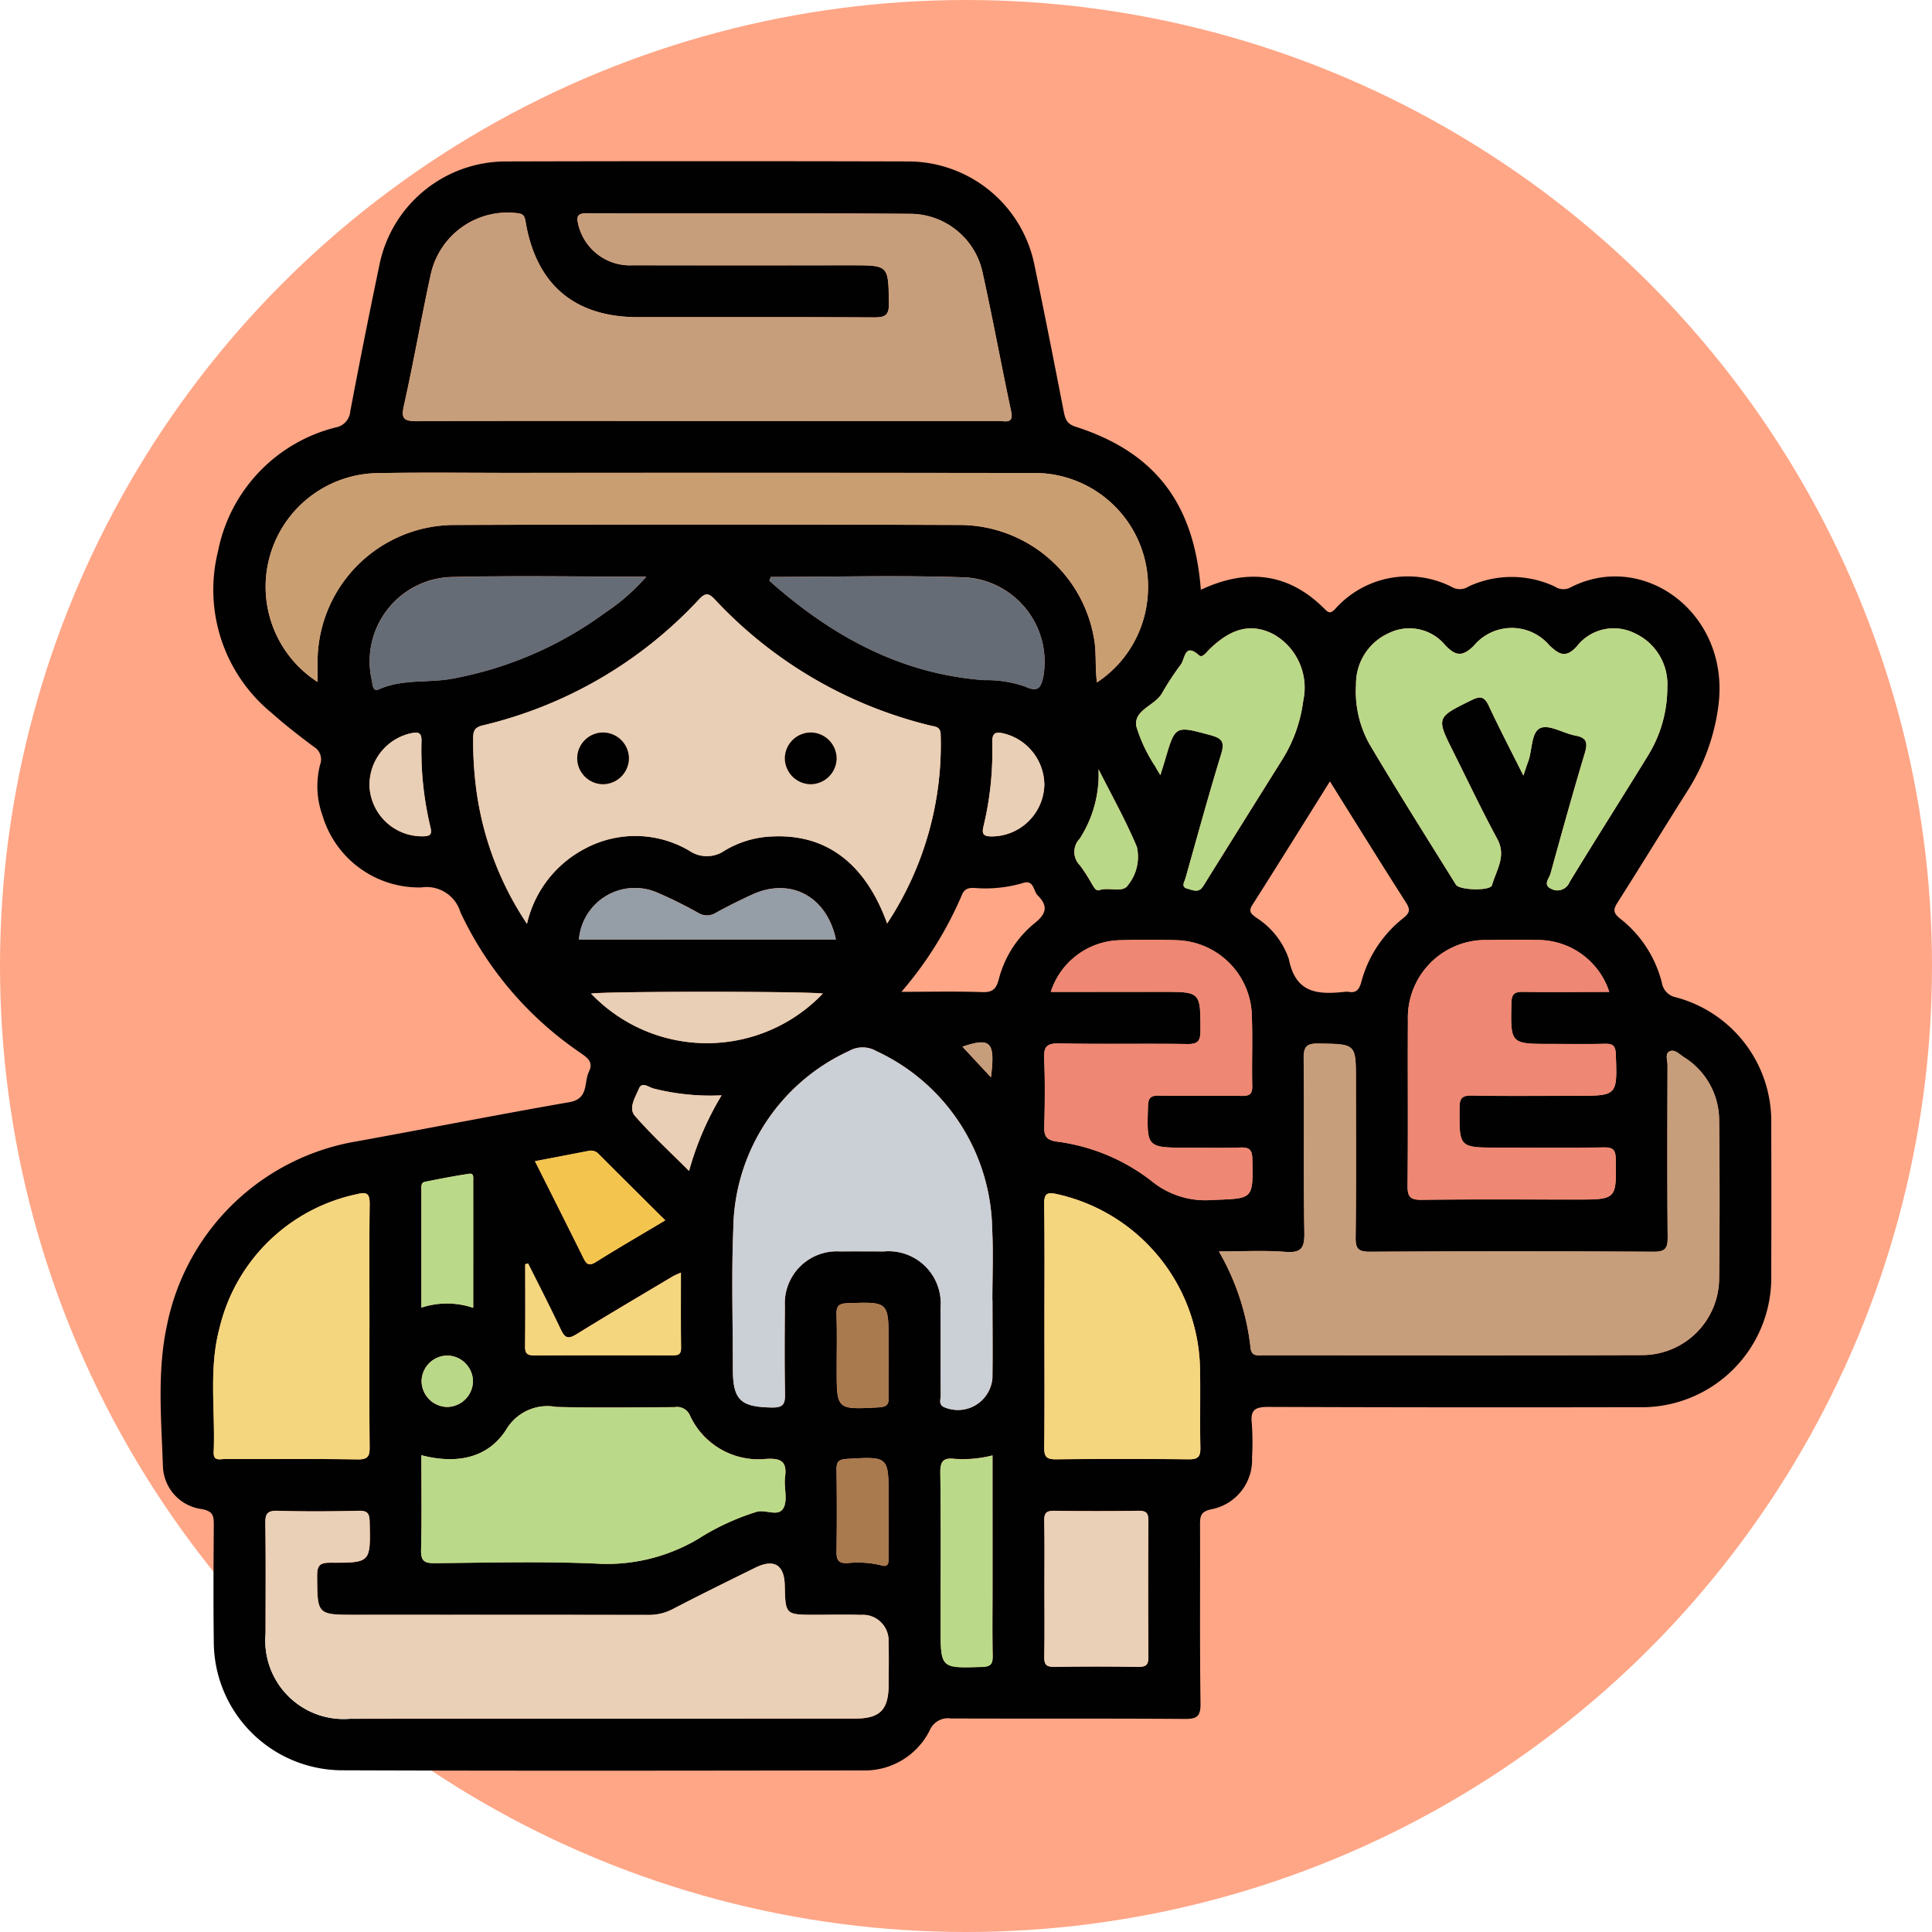 <svg xmlns="http://www.w3.org/2000/svg" width="113" height="113" viewBox="0 0 113 113"><g transform="translate(-1059 -3486)"><circle cx="56.5" cy="56.5" r="56.5" transform="translate(1059 3486)" fill="#ffa686"/><g transform="translate(-336.712 3718.013)"><path d="M1465.948-197.518c2.737-1.281,5.157-.98,7.261,1.144.251.254.364.211.591-.016a5.683,5.683,0,0,1,6.931-1.238.936.936,0,0,0,.882-.084,5.96,5.96,0,0,1,5.043.008.887.887,0,0,0,.881.066c4.285-2.241,9.415,1.508,8.676,6.945a12.146,12.146,0,0,1-1.8,4.935c-1.369,2.159-2.7,4.343-4.073,6.5-.267.417-.309.625.133.974a6.879,6.879,0,0,1,2.437,3.744,1.036,1.036,0,0,0,.818.857,7.5,7.5,0,0,1,5.58,7.454q.018,4.364,0,8.728a7.579,7.579,0,0,1-7.782,7.793q-10.816.023-21.633-.016c-.792,0-1.053.182-.964.974a15.462,15.462,0,0,1,.012,1.99,2.932,2.932,0,0,1-2.362,3.019c-.657.133-.68.422-.678.93.012,3.478-.021,6.957.027,10.435.011.773-.23.909-.939.9-4.554-.032-9.109-.008-13.663-.026a1.154,1.154,0,0,0-1.235.693,4.247,4.247,0,0,1-3.943,2.346c-10.153.014-20.305.03-30.458-.008a7.533,7.533,0,0,1-7.474-7.516c-.03-2.276-.015-4.553,0-6.83,0-.508-.022-.8-.68-.928a2.612,2.612,0,0,1-2.293-2.453c-.094-2.8-.36-5.632.257-8.409a13.621,13.621,0,0,1,11.131-10.659c4.13-.75,8.249-1.563,12.384-2.283,1.152-.2.835-1.152,1.145-1.787.284-.584-.118-.828-.528-1.117a20.4,20.4,0,0,1-6.988-8.2,2.062,2.062,0,0,0-2.283-1.456,5.89,5.89,0,0,1-5.784-4.2,5.063,5.063,0,0,1-.142-2.985.853.853,0,0,0-.371-1.043c-.834-.625-1.663-1.263-2.44-1.957a9.314,9.314,0,0,1-3.16-9.478,9.327,9.327,0,0,1,6.875-7.24,1.031,1.031,0,0,0,.858-.93q.809-4.279,1.7-8.542a7.552,7.552,0,0,1,7.447-6.086q11.718-.031,23.437,0a7.541,7.541,0,0,1,7.441,6.092c.593,2.842,1.152,5.691,1.708,8.541.084.429.183.719.677.877C1463.258-205.571,1465.558-202.587,1465.948-197.518Zm-28.972-9.875q8.584,0,17.168,0c.366,0,.863.185.7-.572-.572-2.685-1.068-5.386-1.658-8.067a4.342,4.342,0,0,0-4.108-3.475c-6.354-.051-12.71-.017-19.065-.036-.61,0-.574.274-.472.7a3.1,3.1,0,0,0,3.161,2.342q6.4.013,12.8,0c2.2,0,2.157,0,2.2,2.209.016.784-.288.844-.928.84-4.585-.023-9.169-.011-13.754-.013-3.7,0-5.954-1.9-6.573-5.584-.058-.343-.131-.464-.5-.5a4.6,4.6,0,0,0-5.054,3.63c-.551,2.528-.989,5.08-1.555,7.6-.173.774-.039.94.745.936C1425.721-207.407,1431.349-207.393,1436.977-207.393Zm-10.443,29.414a6.619,6.619,0,0,1,3.407-4.407,6.225,6.225,0,0,1,6.076.12,1.82,1.82,0,0,0,2.071.007,5.812,5.812,0,0,1,2.878-.835c3.1-.124,5.37,1.6,6.636,5.091a18.972,18.972,0,0,0,3.128-11.053c-.008-.47-.324-.448-.627-.525a25.444,25.444,0,0,1-12.566-7.352c-.361-.386-.548-.439-.939-.022a25.164,25.164,0,0,1-12.652,7.372c-.508.124-.559.364-.559.785a21.757,21.757,0,0,0,.19,3.023A18.5,18.5,0,0,0,1426.534-177.979Zm4.278,46.487q7.447,0,14.9,0c1.475,0,1.973-.51,1.978-2,0-.822.021-1.645-.006-2.466a1.505,1.505,0,0,0-1.614-1.595c-.885-.025-1.771-.006-2.657-.006-1.76,0-1.76,0-1.8-1.724-.025-1.2-.627-1.57-1.727-1.028-1.612.794-3.225,1.587-4.82,2.416a2.979,2.979,0,0,1-1.442.343q-8.539-.015-17.077-.006c-2.3,0-2.271,0-2.285-2.3,0-.67.239-.751.811-.75,2.333.006,2.316-.011,2.26-2.4-.012-.5-.136-.643-.637-.633-1.58.032-3.163.043-4.743,0-.609-.019-.729.177-.72.744.033,2.149.011,4.3.014,6.45a4.583,4.583,0,0,0,4.955,4.965Q1423.507-131.487,1430.813-131.492Zm36.194-27.323a14.4,14.4,0,0,1,1.851,5.623c.053.541.416.448.751.448,7.37,0,14.74.015,22.11-.008a4.507,4.507,0,0,0,4.547-4.511q.05-4.6,0-9.2a4.351,4.351,0,0,0-2.084-3.727c-.251-.166-.535-.481-.834-.312-.251.142-.1.52-.1.79-.009,3.352-.021,6.7.008,10.056.005.628-.106.865-.808.862q-8.3-.047-16.606,0c-.662,0-.846-.162-.837-.833.037-3.067.016-6.135.016-9.2,0-2.141,0-2.107-2.169-2.144-.712-.012-.893.175-.885.885.04,3.383-.014,6.768.04,10.15.014.874-.139,1.227-1.1,1.151C1469.652-158.889,1468.392-158.815,1467.007-158.815Zm-52.719-33.31c0-.4,0-.674,0-.949a8.016,8.016,0,0,1,8.007-8.234q14.8-.048,29.6,0a7.992,7.992,0,0,1,7.8,6.61c.157.822.055,1.66.176,2.6a6.644,6.644,0,0,0,2.974-5.165,6.645,6.645,0,0,0-6.757-7.085q-15.134-.026-30.268-.006c-2.72,0-5.441-.036-8.16.017a6.65,6.65,0,0,0-6.152,4.807A6.621,6.621,0,0,0,1414.288-192.125Zm39.473,36.17h-.006c0-1.392.06-2.786-.011-4.174a11.682,11.682,0,0,0-6.775-10.409,1.61,1.61,0,0,0-1.607,0,11.6,11.6,0,0,0-6.759,10.412c-.112,2.715-.024,5.439-.025,8.158,0,1.846.447,2.249,2.3,2.276.664.01.765-.227.753-.806-.034-1.707-.022-3.415-.009-5.123a3.042,3.042,0,0,1,3.226-3.2c.854-.008,1.708-.005,2.562,0a3.052,3.052,0,0,1,3.318,3.3c.009,1.708,0,3.416.009,5.123,0,.227-.134.513.171.672a2.025,2.025,0,0,0,2.853-1.68C1453.779-152.919,1453.76-154.438,1453.76-155.956Zm31.052-30.693c.119-.349.192-.585.278-.816.252-.676.17-1.72.713-1.965.513-.232,1.351.309,2.058.439s.713.463.533,1.06c-.7,2.326-1.349,4.667-1.994,7.008-.076.278-.456.653.022.884a.765.765,0,0,0,1.092-.385c1.511-2.482,3.072-4.933,4.592-7.409a7.562,7.562,0,0,0,1.125-3.961,3.281,3.281,0,0,0-1.953-3.206,2.739,2.739,0,0,0-3.35.8c-.63.68-1.008.479-1.578-.052a2.89,2.89,0,0,0-4.445.014c-.666.645-1.05.594-1.655-.031a2.72,2.72,0,0,0-3.283-.728,3.253,3.253,0,0,0-1.943,3.021,6.314,6.314,0,0,0,.782,3.475c1.639,2.772,3.361,5.494,5.062,8.229.207.332,2.016.373,2.111.03.24-.87.858-1.684.31-2.7-.9-1.665-1.712-3.378-2.559-5.071-1.026-2.05-1.016-2.033,1.056-3.055.517-.255.752-.2,1,.33C1483.412-189.393,1484.1-188.08,1484.813-186.649ZM1420.357-146.9c0,1.888.03,3.718-.016,5.545-.017.647.2.771.8.766,3.129-.027,6.262-.114,9.385.022a10.454,10.454,0,0,0,6.029-1.445,14.123,14.123,0,0,1,3.426-1.584c.54-.149,1.3.349,1.58-.267.226-.5-.013-1.189.069-1.778.127-.915-.269-1.09-1.089-1.047a4.409,4.409,0,0,1-4.479-2.548.814.814,0,0,0-.893-.477c-2.307.009-4.616.047-6.921-.013a2.8,2.8,0,0,0-2.925,1.321C1424.24-146.7,1422.383-146.368,1420.357-146.9Zm69.478-27.1a4.391,4.391,0,0,0-4.076-3.028c-1.012-.027-2.024-.016-3.036,0a4.54,4.54,0,0,0-4.665,4.683c-.016,3.225.016,6.451-.02,9.676-.008.665.165.843.833.835,3-.038,6.009-.016,9.014-.016,2.386,0,2.368,0,2.329-2.356-.009-.531-.138-.7-.685-.692-2.055.031-4.111.012-6.167.012-2.318,0-2.3,0-2.286-2.3,0-.565.12-.76.727-.748,2.023.041,4.048.015,6.072.015,2.451,0,2.431,0,2.342-2.44-.02-.539-.224-.613-.676-.6-1.043.025-2.087.008-3.131.008-2.37,0-2.347,0-2.3-2.389.011-.572.216-.666.717-.658C1486.469-173.98,1488.111-174,1489.836-174ZM1456.8-154.451c0,2.37.016,4.741-.012,7.111-.006.54.152.686.685.68q3.888-.039,7.776,0c.551.006.683-.17.672-.693-.033-1.548.01-3.1-.021-4.645a10.673,10.673,0,0,0-8.373-10.174c-.6-.132-.751-.009-.742.61C1456.818-159.192,1456.8-156.821,1456.8-154.451Zm-39.478.009c0-2.37-.018-4.741.013-7.111.008-.6-.11-.779-.731-.618a10.483,10.483,0,0,0-8.049,7.828c-.645,2.388-.239,4.843-.343,7.266-.023.543.372.4.653.4,2.592.007,5.185-.021,7.776.022.647.011.7-.249.692-.771C1417.307-149.764,1417.32-152.1,1417.319-154.442ZM1457.171-174h6.524c2.247,0,2.223,0,2.228,2.266,0,.616-.159.8-.783.786-2.5-.036-4.995.017-7.49-.035-.735-.015-.9.208-.868.9.056,1.325.039,2.655.005,3.981-.014.541.132.763.705.855a11.412,11.412,0,0,1,5.54,2.286,4.982,4.982,0,0,0,3.625,1.132c2.368-.09,2.349-.024,2.3-2.4-.011-.562-.2-.682-.71-.665-1.011.034-2.023.01-3.034.01-2.448,0-2.43,0-2.359-2.418.015-.507.162-.637.65-.629,1.612.027,3.224,0,4.836.017.425,0,.623-.08.612-.565-.031-1.422.032-2.846-.028-4.266a4.526,4.526,0,0,0-4.385-4.275c-1.105-.034-2.213-.03-3.319,0A4.353,4.353,0,0,0,1457.171-174Zm6.41-12.678c.109-.354.2-.622.274-.89.6-2.035.59-2.009,2.665-1.448.658.178.836.39.622,1.089-.74,2.411-1.405,4.845-2.09,7.272-.06.213-.285.519.114.617.28.069.617.261.872-.082.094-.126.173-.263.256-.4q2.208-3.534,4.416-7.068a8.5,8.5,0,0,0,1.229-3.45,3.59,3.59,0,0,0-1.741-3.883c-1.488-.765-2.671-.158-3.75.883-.17.164-.41.523-.6.353-.852-.754-.816.178-1.064.527a16.193,16.193,0,0,0-1.09,1.658c-.408.758-1.671.987-1.523,1.951a8.89,8.89,0,0,0,1.125,2.379C1463.363-187.024,1463.451-186.895,1463.581-186.674Zm-22.784-11.6-.088.227c3.6,3.2,7.653,5.461,12.588,5.816a6.727,6.727,0,0,1,2.409.388c.731.34.9.031,1.03-.614a4.947,4.947,0,0,0-4.5-5.781C1448.429-198.379,1444.611-198.27,1440.8-198.27Zm-7.288-.008c-3.956,0-7.712-.069-11.465.022a4.933,4.933,0,0,0-4.593,6c.063.239.029.74.43.561,1.38-.614,2.865-.359,4.277-.617a21.773,21.773,0,0,0,8.958-3.868A11.959,11.959,0,0,0,1433.509-198.278Zm39.991,11.97c-1.563,2.5-3.041,4.877-4.544,7.24-.257.4-.028.53.232.736a4.632,4.632,0,0,1,1.906,2.42c.4,2.041,1.729,2.082,3.29,1.917a.672.672,0,0,1,.189,0c.47.09.645-.144.76-.576a7.069,7.069,0,0,1,2.455-3.734c.374-.3.427-.487.167-.9C1476.483-181.514,1475.039-183.846,1473.5-186.308Zm-16.7,47.132c0,1.358.018,2.716-.01,4.073-.009.453.125.593.582.586q2.462-.038,4.926,0c.456.007.586-.131.583-.584q-.029-3.978,0-7.957c0-.452-.125-.593-.582-.586q-2.463.038-4.927,0c-.456-.007-.593.13-.583.585C1456.816-141.766,1456.8-140.471,1456.8-139.177Zm-3.037-7.708a6.906,6.906,0,0,1-2.217.2c-.665-.078-.844.149-.835.821.039,3,.017,6,.017,9.007,0,2.439,0,2.418,2.435,2.34.529-.017.619-.2.61-.665-.026-1.327-.009-2.655-.009-3.982Zm-9.159-30.175c-.533-2.539-2.677-3.649-4.9-2.625-.716.33-1.425.681-2.115,1.062a.981.981,0,0,1-1.051,0,24.884,24.884,0,0,0-2.375-1.175,3.283,3.283,0,0,0-4.586,2.739Zm3.831,3.064c1.713,0,3.231-.035,4.745.017.6.021.8-.2.945-.73a6.219,6.219,0,0,1,2.1-3.3c.708-.56.788-1.018.183-1.623-.27-.27-.212-.96-.9-.718a7.768,7.768,0,0,1-2.813.279c-.337-.008-.567.035-.726.416A21.792,21.792,0,0,1,1448.433-174Zm-4.6.1c-.893-.138-12.623-.14-13.55,0A9.37,9.37,0,0,0,1443.834-173.895ZM1426.6-158.11l-.173.036c0,1.6.013,3.2-.009,4.8-.005.415.123.538.536.535,2.682-.016,5.365-.01,8.047-.006.3,0,.547.009.541-.428-.021-1.435-.008-2.87-.008-4.409-.233.105-.344.143-.443.2-1.893,1.13-3.8,2.247-5.671,3.407-.469.29-.668.228-.9-.258C1427.911-155.533,1427.248-156.817,1426.6-158.11Zm8.019-2.527c-1.321-1.315-2.6-2.582-3.87-3.855a.619.619,0,0,0-.59-.212c-1.031.2-2.064.4-3.16.606.978,1.949,1.9,3.779,2.811,5.618.179.363.306.562.757.278C1431.877-159.022,1433.214-159.795,1434.623-160.637Zm-11.231,5.118c0-2.539,0-4.991,0-7.442,0-.169.051-.446-.233-.4-.87.133-1.735.3-2.6.475-.229.047-.2.29-.2.476,0,2.265,0,4.53,0,6.881A4.777,4.777,0,0,1,1423.392-155.519Zm24.294,12.117v-1.042c0-2.4,0-2.382-2.455-2.239-.454.027-.593.165-.588.608.02,1.61.023,3.22,0,4.829-.007.482.122.676.635.657a5.783,5.783,0,0,1,1.975.128c.457.143.433-.19.433-.479Q1447.687-142.171,1447.686-143.4Zm0-9.341v-.756c0-2.389,0-2.375-2.392-2.291-.48.017-.669.129-.653.638.034,1.07.01,2.142.01,3.213,0,2.385,0,2.372,2.44,2.242.435-.023.619-.128.6-.589C1447.665-151.1,1447.685-151.925,1447.686-152.744Zm9.108-33.408a3.114,3.114,0,0,0-2.343-2.954c-.534-.136-.718-.029-.7.556a18.685,18.685,0,0,1-.512,4.865c-.11.46,0,.591.486.593A3.094,3.094,0,0,0,1456.794-186.152Zm-39.472.017a3.079,3.079,0,0,0,3.089,3.037c.38-.007.6-.042.483-.511a19.273,19.273,0,0,1-.528-5.054c.015-.542-.226-.543-.626-.46A3.09,3.09,0,0,0,1417.323-186.135Zm42.644-.88a6.927,6.927,0,0,1-1.1,4.055,1.109,1.109,0,0,0,.019,1.57,10.734,10.734,0,0,1,.714,1.116c.1.164.221.393.414.326.564-.2,1.388.185,1.679-.3a2.628,2.628,0,0,0,.514-2.231C1461.555-184.034,1460.724-185.509,1459.967-187.015Zm-22.05,19.067a13.53,13.53,0,0,1-3.955-.393c-.3-.067-.7-.443-.882.008-.2.493-.63,1.125-.228,1.588.964,1.1,2.05,2.1,3.163,3.22A17.563,17.563,0,0,1,1437.917-167.948Zm-16.033,15.218a1.523,1.523,0,0,0-1.513,1.493,1.525,1.525,0,0,0,1.493,1.514,1.526,1.526,0,0,0,1.513-1.494A1.524,1.524,0,0,0,1421.885-152.73ZM1453.672-169c.256-2.079-.009-2.348-1.667-1.79Z" transform="translate(0 0)" fill="#010101"/><path d="M1460.086-202.483c-5.628,0-11.256-.014-16.883.016-.784,0-.919-.162-.745-.936.566-2.525,1-5.077,1.555-7.6a4.6,4.6,0,0,1,5.054-3.63c.367.034.441.155.5.5.619,3.681,2.869,5.583,6.573,5.585,4.584,0,9.169-.011,13.754.013.64,0,.943-.057.928-.84-.044-2.208,0-2.209-2.2-2.209q-6.4,0-12.8,0a3.1,3.1,0,0,1-3.161-2.342c-.1-.426-.137-.7.472-.7,6.355.019,12.71-.015,19.065.036a4.342,4.342,0,0,1,4.108,3.475c.591,2.68,1.087,5.382,1.658,8.067.161.757-.336.572-.7.572Q1468.671-202.479,1460.086-202.483Z" transform="translate(-23.109 -4.909)" fill="#c79e7b"/><path d="M1456.336-136.679a18.5,18.5,0,0,1-2.957-7.8,21.757,21.757,0,0,1-.191-3.023c0-.421.051-.661.559-.785a25.163,25.163,0,0,0,12.652-7.372c.391-.417.578-.363.939.022a25.442,25.442,0,0,0,12.565,7.352c.3.077.619.055.627.525A18.972,18.972,0,0,1,1477.4-136.7c-1.266-3.495-3.531-5.214-6.636-5.091a5.813,5.813,0,0,0-2.878.835,1.82,1.82,0,0,1-2.071-.007,6.225,6.225,0,0,0-6.076-.12A6.62,6.62,0,0,0,1456.336-136.679Zm18.109-9.659a1.526,1.526,0,0,0-1.468-1.533,1.524,1.524,0,0,0-1.556,1.443,1.527,1.527,0,0,0,1.514,1.581A1.53,1.53,0,0,0,1474.445-146.338Zm-13.677-1.533a1.52,1.52,0,0,0-1.494,1.506,1.525,1.525,0,0,0,1.482,1.519,1.528,1.528,0,0,0,1.542-1.554A1.525,1.525,0,0,0,1460.768-147.871Z" transform="translate(-29.801 -41.3)" fill="#e8cfb5"/><path d="M1440.8-2.826q-7.3,0-14.611,0a4.583,4.583,0,0,1-4.954-4.965c0-2.15.019-4.3-.014-6.45-.009-.567.112-.762.72-.744,1.58.048,3.162.036,4.743,0,.5-.01.625.135.637.633.056,2.39.073,2.407-2.26,2.4-.572,0-.814.081-.811.75.013,2.3-.018,2.3,2.285,2.3q8.538,0,17.077.006a2.982,2.982,0,0,0,1.442-.343c1.594-.829,3.208-1.622,4.819-2.416,1.1-.542,1.7-.176,1.727,1.028.036,1.724.036,1.724,1.8,1.724.885,0,1.772-.019,2.656.006A1.5,1.5,0,0,1,1457.67-7.3c.028.821.01,1.644.007,2.466-.005,1.493-.5,2-1.978,2Q1448.25-2.822,1440.8-2.826Z" transform="translate(-9.99 -128.666)" fill="#ead0b6"/><path d="M1567.915-74.7c1.385,0,2.645-.074,3.892.024.965.076,1.118-.276,1.1-1.151-.054-3.383,0-6.767-.04-10.15-.008-.711.173-.9.885-.886,2.169.036,2.169,0,2.169,2.144,0,3.068.021,6.135-.016,9.2-.008.67.175.836.838.833q8.3-.042,16.606,0c.7,0,.813-.234.808-.862-.03-3.352-.017-6.7-.008-10.056,0-.27-.15-.648.1-.79.3-.169.583.146.834.312a4.351,4.351,0,0,1,2.084,3.727q.052,4.6,0,9.2a4.508,4.508,0,0,1-4.547,4.511c-7.37.023-14.74.009-22.11.008-.335,0-.7.094-.751-.448A14.4,14.4,0,0,0,1567.915-74.7Z" transform="translate(-100.908 -84.12)" fill="#c79e7b"/><path d="M1424.3-162.434a6.621,6.621,0,0,1-2.777-7.407,6.65,6.65,0,0,1,6.153-4.807c2.719-.053,5.44-.017,8.16-.017q15.134,0,30.268.006a6.645,6.645,0,0,1,6.757,7.085,6.644,6.644,0,0,1-2.974,5.165c-.121-.937-.019-1.774-.177-2.6a7.991,7.991,0,0,0-7.8-6.61q-14.8-.048-29.6,0a8.016,8.016,0,0,0-8.007,8.234C1424.3-163.109,1424.3-162.834,1424.3-162.434Z" transform="translate(-10.012 -29.691)" fill="#c99f72"/><path d="M1508.273-71.465c0,1.518.019,3.036-.005,4.554a2.025,2.025,0,0,1-2.853,1.68c-.3-.159-.17-.445-.171-.672-.012-1.708,0-3.415-.009-5.123a3.052,3.052,0,0,0-3.318-3.3c-.854,0-1.708-.008-2.562,0a3.042,3.042,0,0,0-3.226,3.2c-.013,1.708-.024,3.416.009,5.123.011.579-.089.816-.753.806-1.848-.027-2.3-.429-2.295-2.276,0-2.72-.087-5.443.025-8.159a11.6,11.6,0,0,1,6.759-10.412,1.61,1.61,0,0,1,1.607,0,11.682,11.682,0,0,1,6.775,10.409c.071,1.388.011,2.782.011,4.174Z" transform="translate(-54.513 -84.491)" fill="#cbcfd6"/><path d="M1598.782-142.153c-.715-1.431-1.4-2.744-2.027-4.084-.248-.53-.483-.585-1-.33-2.073,1.022-2.082,1-1.056,3.055.847,1.693,1.658,3.407,2.559,5.071.548,1.012-.07,1.826-.31,2.7-.094.343-1.9.3-2.11-.03-1.7-2.735-3.423-5.458-5.062-8.229a6.314,6.314,0,0,1-.782-3.475,3.252,3.252,0,0,1,1.943-3.021,2.72,2.72,0,0,1,3.283.728c.6.625.989.676,1.655.031a2.89,2.89,0,0,1,4.445-.014c.57.531.948.732,1.578.052a2.739,2.739,0,0,1,3.35-.8,3.281,3.281,0,0,1,1.953,3.206,7.562,7.562,0,0,1-1.125,3.961c-1.52,2.476-3.081,4.927-4.592,7.409a.765.765,0,0,1-1.092.385c-.479-.23-.1-.605-.022-.884.645-2.342,1.3-4.682,1.994-7.008.179-.6.17-.931-.533-1.06s-1.545-.671-2.058-.44c-.543.245-.461,1.29-.713,1.965C1598.974-142.738,1598.9-142.5,1598.782-142.153Z" transform="translate(-113.969 -44.496)" fill="#b9d888"/><path d="M1445.193-28.139c2.026.53,3.882.194,4.963-1.5a2.8,2.8,0,0,1,2.925-1.321c2.306.06,4.614.022,6.921.013a.814.814,0,0,1,.893.477,4.409,4.409,0,0,0,4.48,2.548c.82-.043,1.216.132,1.089,1.047-.082.589.157,1.279-.069,1.778-.28.616-1.04.117-1.58.267a14.126,14.126,0,0,0-3.426,1.584,10.453,10.453,0,0,1-6.029,1.445c-3.123-.135-6.257-.049-9.385-.022-.595.005-.815-.118-.8-.766C1445.223-24.421,1445.193-26.251,1445.193-28.139Z" transform="translate(-24.835 -118.76)" fill="#bbda89"/><path d="M1608.727-99.759c-1.724,0-3.366.016-5.007-.01-.5-.008-.706.086-.717.658-.049,2.389-.071,2.389,2.3,2.389,1.044,0,2.088.017,3.131-.008.453-.011.656.064.676.6.089,2.441.11,2.44-2.342,2.44-2.024,0-4.049.025-6.072-.015-.607-.012-.724.183-.727.748-.011,2.3-.031,2.3,2.286,2.3,2.056,0,4.112.019,6.167-.012.547-.008.676.161.685.692.039,2.356.057,2.356-2.329,2.356-3,0-6.009-.021-9.014.016-.668.008-.841-.17-.833-.835.036-3.225,0-6.451.02-9.676a4.541,4.541,0,0,1,4.665-4.683c1.012-.011,2.025-.022,3.036,0A4.391,4.391,0,0,1,1608.727-99.759Z" transform="translate(-118.891 -74.237)" fill="#ee8773"/><path d="M1541.04-56.052c0-2.371.021-4.741-.014-7.111-.009-.619.141-.742.742-.61A10.674,10.674,0,0,1,1550.14-53.6c.031,1.548-.013,3.1.021,4.645.011.523-.121.7-.672.693q-3.888-.043-7.776,0c-.532.006-.691-.14-.685-.68C1541.056-51.311,1541.04-53.682,1541.04-56.052Z" transform="translate(-84.242 -98.399)" fill="#f4d67e"/><path d="M1422.329-56.053c0,2.339-.013,4.677.009,7.016.005.522-.044.782-.691.771-2.591-.042-5.184-.014-7.776-.022-.281,0-.676.143-.653-.4.1-2.423-.3-4.878.343-7.266a10.483,10.483,0,0,1,8.048-7.828c.621-.161.739.022.731.618C1422.31-60.794,1422.328-58.424,1422.329-56.053Z" transform="translate(-5.009 -98.388)" fill="#f4d67e"/><path d="M1541.406-99.768a4.353,4.353,0,0,1,4.05-3.027c1.106-.03,2.214-.033,3.319,0a4.526,4.526,0,0,1,4.385,4.275c.061,1.42,0,2.844.029,4.266.011.485-.187.57-.612.565-1.612-.019-3.224.01-4.836-.017-.487-.008-.635.122-.649.629-.071,2.419-.088,2.418,2.359,2.418,1.011,0,2.023.024,3.034-.01.51-.017.7.1.71.665.047,2.38.065,2.315-2.3,2.4a4.982,4.982,0,0,1-3.625-1.132,11.412,11.412,0,0,0-5.541-2.286c-.572-.092-.718-.314-.7-.855.034-1.326.05-2.656-.006-3.981-.029-.689.133-.913.869-.9,2.5.052,4.994,0,7.49.035.625.009.785-.171.783-.786,0-2.266.019-2.266-2.228-2.266Z" transform="translate(-84.234 -74.228)" fill="#ee8773"/><path d="M1556.584-142.134c-.13-.22-.217-.349-.287-.488a8.89,8.89,0,0,1-1.125-2.379c-.147-.964,1.115-1.193,1.524-1.951a16.233,16.233,0,0,1,1.09-1.658c.248-.349.212-1.281,1.064-.527.191.17.431-.189.6-.353,1.078-1.041,2.262-1.648,3.749-.883a3.589,3.589,0,0,1,1.741,3.883,8.5,8.5,0,0,1-1.229,3.45q-2.217,3.528-4.416,7.068c-.083.134-.162.271-.256.4-.255.343-.592.151-.872.082-.4-.1-.174-.4-.114-.617.685-2.428,1.35-4.862,2.09-7.272.214-.7.036-.911-.622-1.089-2.074-.561-2.067-.587-2.664,1.448C1556.779-142.755,1556.693-142.488,1556.584-142.134Z" transform="translate(-93.003 -44.541)" fill="#b9d888"/><path d="M1498.839-158.7c3.813,0,7.631-.109,11.44.035a4.947,4.947,0,0,1,4.5,5.781c-.126.646-.3.955-1.03.614a6.727,6.727,0,0,0-2.409-.388c-4.935-.355-8.987-2.615-12.588-5.816Z" transform="translate(-58.041 -39.567)" fill="#656c76"/><path d="M1453.4-158.7a11.959,11.959,0,0,1-2.392,2.1,21.773,21.773,0,0,1-8.958,3.868c-1.412.257-2.9,0-4.277.617-.4.178-.367-.322-.43-.561a4.933,4.933,0,0,1,4.593-6C1445.691-158.77,1449.447-158.7,1453.4-158.7Z" transform="translate(-19.893 -39.577)" fill="#656c76"/><path d="M1541.047-10.5c0-1.295.018-2.59-.01-3.883-.01-.454.127-.592.583-.585q2.463.038,4.927,0c.457-.007.585.133.582.586q-.029,3.978,0,7.957c0,.453-.127.591-.583.584q-2.463-.038-4.926,0c-.458.007-.591-.133-.582-.586C1541.065-7.783,1541.047-9.142,1541.047-10.5Z" transform="translate(-84.249 -128.677)" fill="#ead0b6"/><path d="M1528.1-23.487v7.725c0,1.327-.017,2.655.009,3.982.009.463-.081.648-.61.665-2.436.079-2.435.1-2.435-2.34,0-3,.022-6.005-.017-9.007-.009-.671.17-.9.835-.821A6.906,6.906,0,0,0,1528.1-23.487Z" transform="translate(-74.338 -123.397)" fill="#bbda89"/><path d="M1484.483-107.751h-15.032a3.283,3.283,0,0,1,4.586-2.739,24.861,24.861,0,0,1,2.375,1.175.981.981,0,0,0,1.051,0c.69-.381,1.4-.733,2.115-1.062C1481.806-111.4,1483.95-110.29,1484.483-107.751Z" transform="translate(-39.881 -69.309)" fill="#959da6"/><path d="M1484.88-94.7a9.37,9.37,0,0,1-13.55,0C1472.256-94.84,1483.987-94.838,1484.88-94.7Z" transform="translate(-41.046 -79.195)" fill="#e8cfb5"/><path d="M1461.354-53.012c.644,1.293,1.307,2.577,1.924,3.883.23.486.429.548.9.258,1.875-1.16,3.777-2.277,5.671-3.407.1-.059.21-.1.443-.2,0,1.539-.013,2.975.008,4.409.006.437-.236.428-.541.428-2.683,0-5.365-.01-8.047.006-.413,0-.541-.12-.536-.535.021-1.6.009-3.2.009-4.8Z" transform="translate(-34.75 -105.098)" fill="#f4d67e"/><path d="M1470.319-66.307c-1.408.842-2.746,1.614-4.052,2.436-.451.284-.578.085-.757-.278-.908-1.839-1.833-3.669-2.811-5.618,1.1-.21,2.129-.407,3.16-.606a.619.619,0,0,1,.59.212C1467.722-68.889,1469-67.621,1470.319-66.307Z" transform="translate(-35.696 -94.33)" fill="#f3c54e"/><path d="M1448.256-58.994a4.776,4.776,0,0,0-3.034-.013c0-2.351,0-4.616,0-6.881,0-.187-.027-.429.2-.476.861-.178,1.727-.341,2.6-.474.283-.043.232.234.233.4C1448.258-63.985,1448.256-61.533,1448.256-58.994Z" transform="translate(-24.864 -96.525)" fill="#bbda89"/><path d="M1512.137-19.761q0,1.231,0,2.462c0,.289.024.622-.433.479a5.783,5.783,0,0,0-1.975-.128c-.512.019-.642-.174-.635-.657.024-1.609.021-3.22,0-4.829-.005-.443.133-.581.588-.608,2.456-.143,2.455-.157,2.455,2.239Q1512.137-20.283,1512.137-19.761Z" transform="translate(-64.451 -123.641)" fill="#a97a4e"/><path d="M1512.134-43.906c0,.819-.021,1.639.008,2.457.016.462-.167.566-.6.589-2.441.13-2.44.142-2.44-2.242,0-1.071.024-2.143-.01-3.213-.016-.509.173-.621.653-.638,2.393-.084,2.392-.1,2.392,2.291Q1512.135-44.285,1512.134-43.906Z" transform="translate(-64.448 -108.837)" fill="#a97a4e"/><path d="M1535.192-131.669a3.094,3.094,0,0,1-3.072,3.06c-.485,0-.6-.133-.486-.593a18.691,18.691,0,0,0,.512-4.865c-.016-.585.169-.692.7-.556A3.113,3.113,0,0,1,1535.192-131.669Z" transform="translate(-78.397 -54.483)" fill="#e8cfb5"/><path d="M1437.239-131.656a3.089,3.089,0,0,1,2.418-2.988c.4-.083.641-.081.626.46a19.273,19.273,0,0,0,.528,5.054c.113.469-.1.5-.483.511A3.079,3.079,0,0,1,1437.239-131.656Z" transform="translate(-19.916 -54.479)" fill="#e8cfb5"/><path d="M1547.093-129.036c.757,1.506,1.588,2.981,2.241,4.531a2.628,2.628,0,0,1-.514,2.231c-.292.49-1.116.107-1.679.3-.192.067-.312-.162-.414-.326a10.753,10.753,0,0,0-.714-1.116,1.109,1.109,0,0,1-.019-1.57A6.929,6.929,0,0,0,1547.093-129.036Z" transform="translate(-87.126 -57.979)" fill="#b9d888"/><path d="M1482.879-79.871a17.563,17.563,0,0,0-1.9,4.423c-1.113-1.117-2.2-2.115-3.163-3.22-.4-.462.026-1.095.227-1.588.183-.451.587-.075.882-.008A13.531,13.531,0,0,0,1482.879-79.871Z" transform="translate(-44.962 -88.077)" fill="#e8cfb5"/><path d="M1446.772-38.861a1.524,1.524,0,0,1,1.493,1.513,1.526,1.526,0,0,1-1.513,1.494,1.525,1.525,0,0,1-1.493-1.514A1.523,1.523,0,0,1,1446.772-38.861Z" transform="translate(-24.887 -113.868)" fill="#b9d888"/><path d="M1530.125-85l-1.667-1.79C1530.116-87.344,1530.381-87.075,1530.125-85Z" transform="translate(-76.453 -84.008)" fill="#c79e7b"/><path d="M1504.165-133.174a1.53,1.53,0,0,1-1.51,1.492,1.527,1.527,0,0,1-1.514-1.581,1.524,1.524,0,0,1,1.556-1.443A1.526,1.526,0,0,1,1504.165-133.174Z" transform="translate(-59.522 -54.463)" fill="#010101"/><path d="M1470.69-134.706a1.525,1.525,0,0,1,1.53,1.47,1.528,1.528,0,0,1-1.542,1.554,1.525,1.525,0,0,1-1.482-1.519A1.52,1.52,0,0,1,1470.69-134.706Z" transform="translate(-39.724 -54.464)" fill="#010101"/></g></g></svg>
